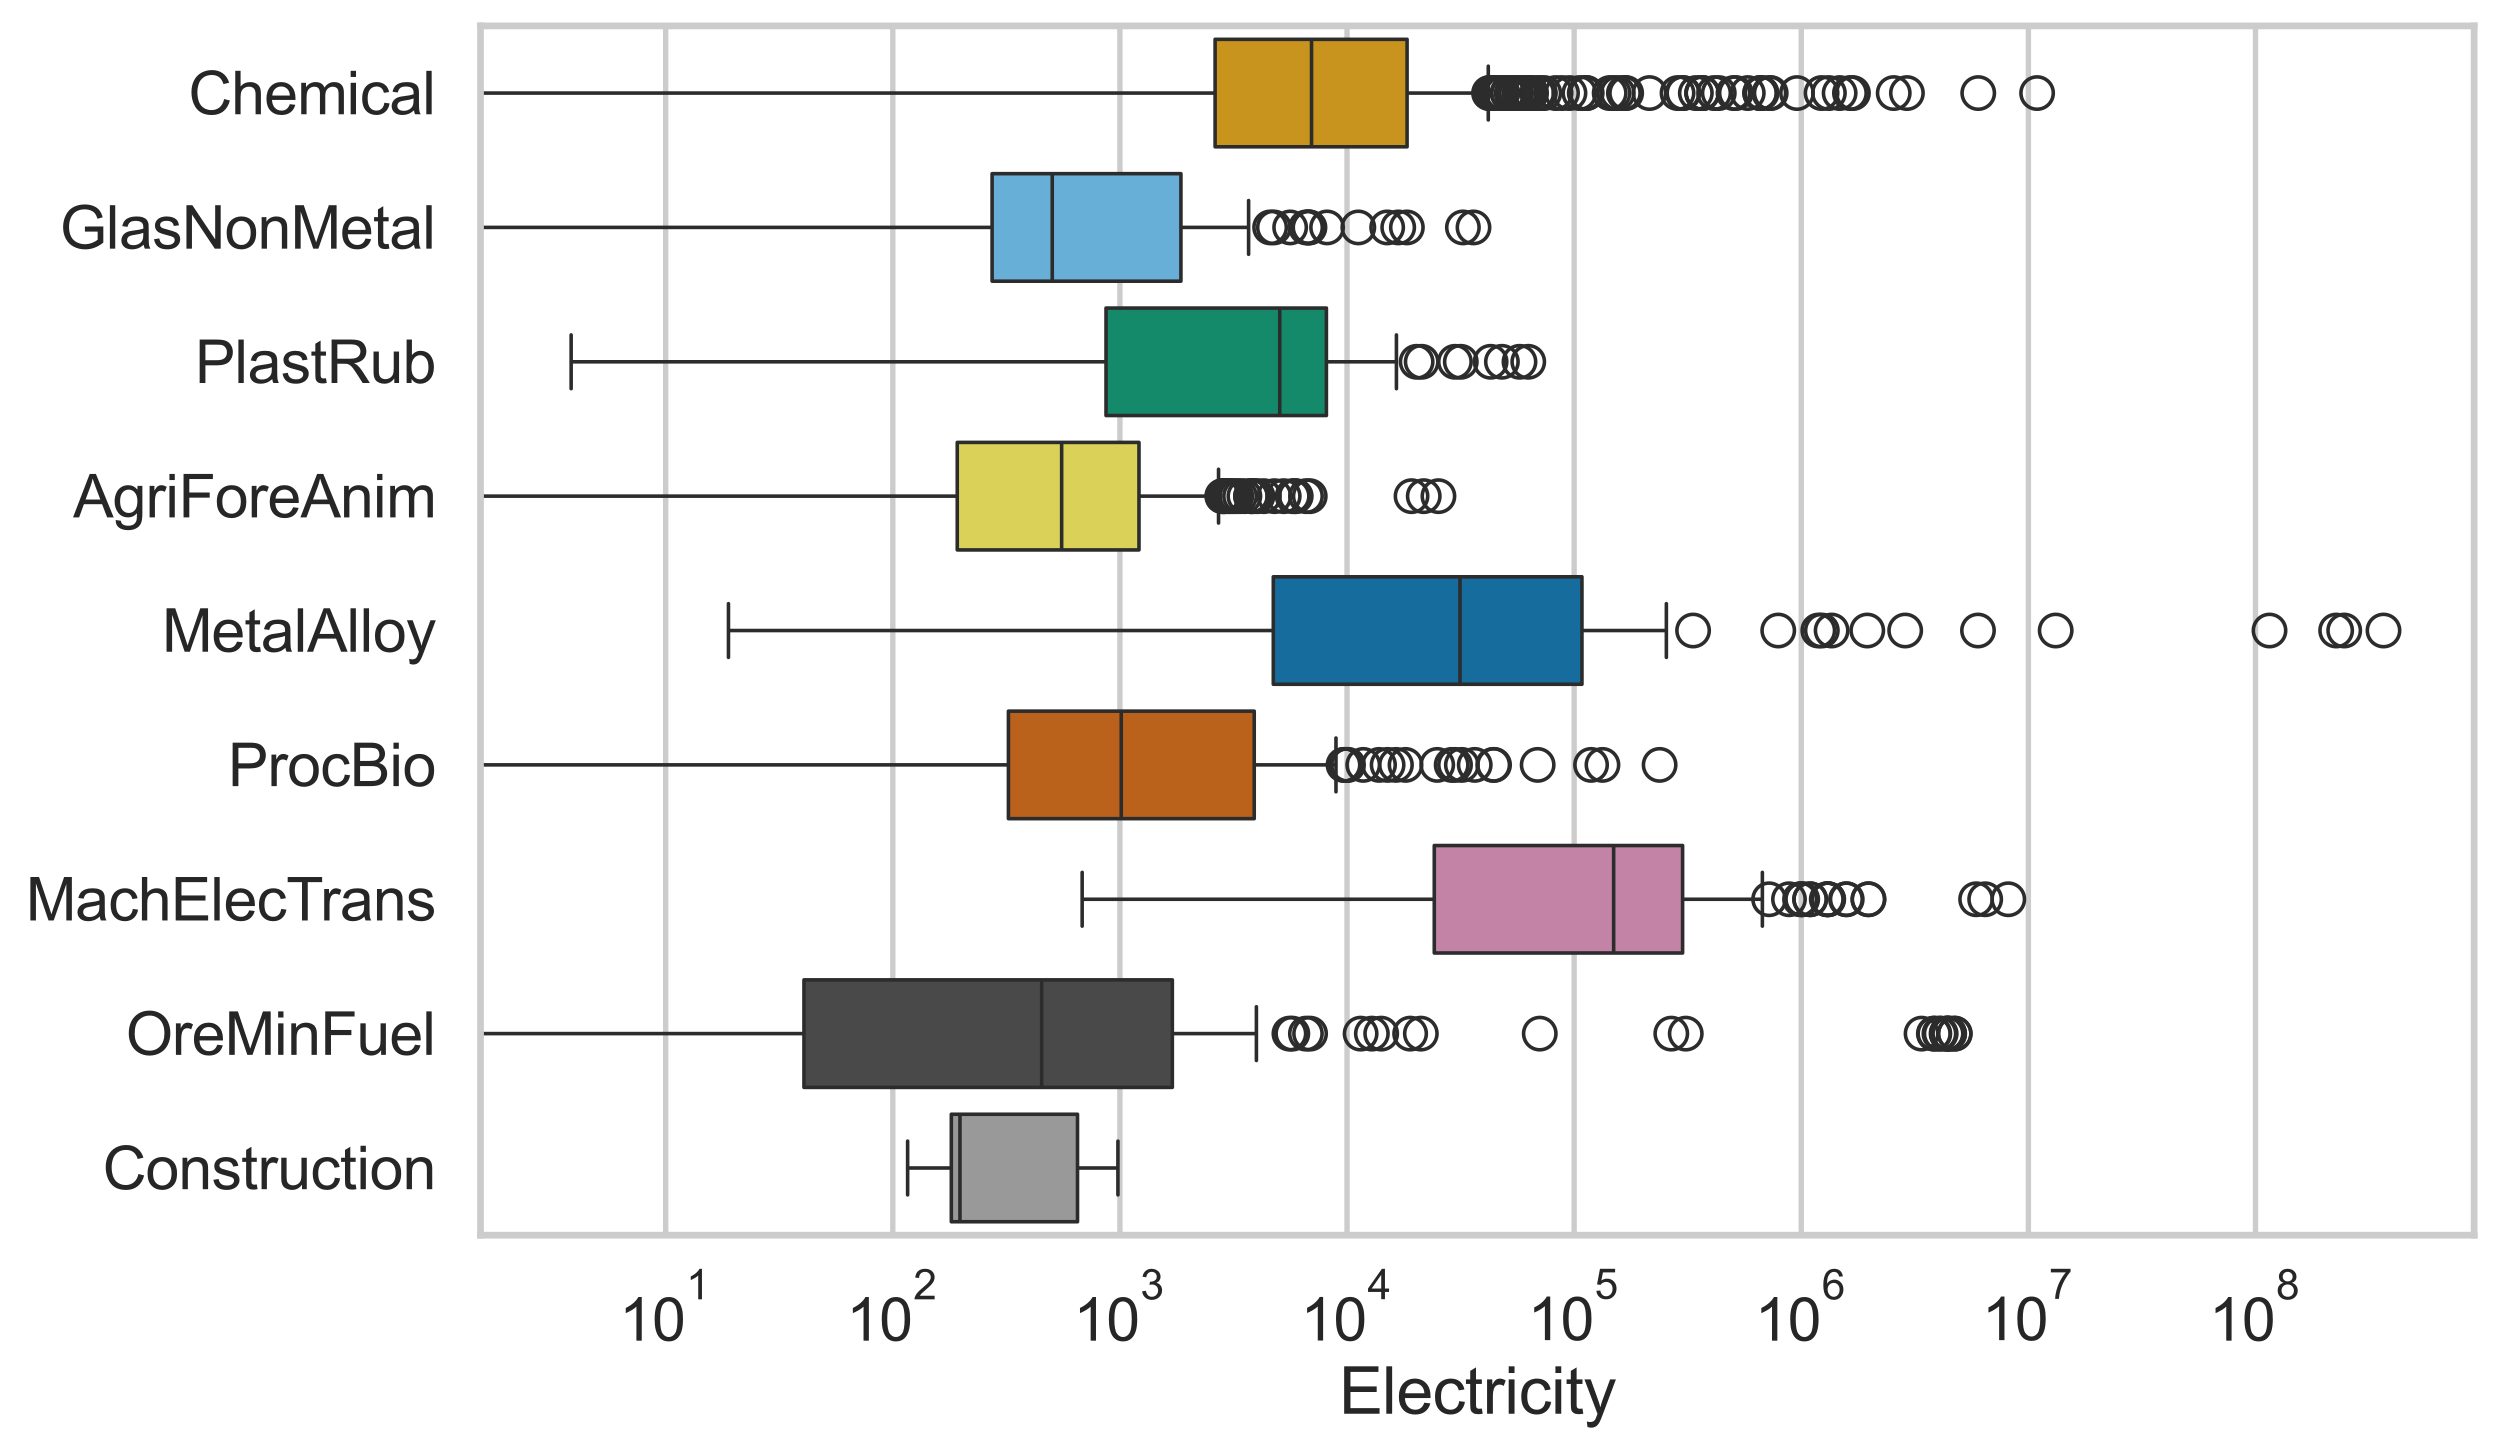 <?xml version="1.0" encoding="utf-8" standalone="no"?>
<!DOCTYPE svg PUBLIC "-//W3C//DTD SVG 1.1//EN"
  "http://www.w3.org/Graphics/SVG/1.1/DTD/svg11.dtd">
<svg xmlns:xlink="http://www.w3.org/1999/xlink" width="695.577pt" height="404.332pt" viewBox="0 0 695.577 404.332" xmlns="http://www.w3.org/2000/svg" version="1.1">
 <defs>
  <style type="text/css">*{stroke-linejoin: round; stroke-linecap: butt}</style>
 </defs>
 <g id="figure_1">
  <g id="patch_1">
   <path d="M 0 404.332 
L 695.577 404.332 
L 695.577 0 
L 0 0 
z
" style="fill: #ffffff"/>
  </g>
  <g id="axes_1">
   <g id="patch_2">
    <path d="M 133.697 343.665 
L 688.377 343.665 
L 688.377 7.2 
L 133.697 7.2 
z
" style="fill: #ffffff"/>
   </g>
   <g id="matplotlib.axis_1">
    <g id="xtick_1">
     <g id="line2d_1">
      <path d="M 185.214 343.665 
L 185.214 7.2 
" clip-path="url(#p58de82bd51)" style="fill: none; stroke: #cccccc; stroke-width: 1.5; stroke-linecap: round"/>
     </g>
     <g id="text_1">
      <!-- $\mathdefault{10^{1}}$ -->
      <g style="fill: #262626" transform="translate(172.261 373.18) scale(0.165 -0.165)">
       <defs>
        <path id="ArialMT-31" d="M 2384 0 
L 1822 0 
L 1822 3584 
Q 1619 3391 1289 3197 
Q 959 3003 697 2906 
L 697 3450 
Q 1169 3672 1522 3987 
Q 1875 4303 2022 4600 
L 2384 4600 
L 2384 0 
z
" transform="scale(0.016)"/>
        <path id="ArialMT-30" d="M 266 2259 
Q 266 3072 433 3567 
Q 600 4063 929 4331 
Q 1259 4600 1759 4600 
Q 2128 4600 2406 4451 
Q 2684 4303 2865 4023 
Q 3047 3744 3150 3342 
Q 3253 2941 3253 2259 
Q 3253 1453 3087 958 
Q 2922 463 2592 192 
Q 2263 -78 1759 -78 
Q 1097 -78 719 397 
Q 266 969 266 2259 
z
M 844 2259 
Q 844 1131 1108 757 
Q 1372 384 1759 384 
Q 2147 384 2411 759 
Q 2675 1134 2675 2259 
Q 2675 3391 2411 3762 
Q 2147 4134 1753 4134 
Q 1366 4134 1134 3806 
Q 844 3388 844 2259 
z
" transform="scale(0.016)"/>
       </defs>
       <use xlink:href="#ArialMT-31" transform="translate(0 0.994)"/>
       <use xlink:href="#ArialMT-30" transform="translate(55.615 0.994)"/>
       <use xlink:href="#ArialMT-31" transform="translate(112.973 70.688) scale(0.7)"/>
      </g>
     </g>
    </g>
    <g id="xtick_2">
     <g id="line2d_2">
      <path d="M 248.405 343.665 
L 248.405 7.2 
" clip-path="url(#p58de82bd51)" style="fill: none; stroke: #cccccc; stroke-width: 1.5; stroke-linecap: round"/>
     </g>
     <g id="text_2">
      <!-- $\mathdefault{10^{2}}$ -->
      <g style="fill: #262626" transform="translate(235.452 373.18) scale(0.165 -0.165)">
       <defs>
        <path id="ArialMT-32" d="M 3222 541 
L 3222 0 
L 194 0 
Q 188 203 259 391 
Q 375 700 629 1000 
Q 884 1300 1366 1694 
Q 2113 2306 2375 2664 
Q 2638 3022 2638 3341 
Q 2638 3675 2398 3904 
Q 2159 4134 1775 4134 
Q 1369 4134 1125 3890 
Q 881 3647 878 3216 
L 300 3275 
Q 359 3922 746 4261 
Q 1134 4600 1788 4600 
Q 2447 4600 2831 4234 
Q 3216 3869 3216 3328 
Q 3216 3053 3103 2787 
Q 2991 2522 2730 2228 
Q 2469 1934 1863 1422 
Q 1356 997 1212 845 
Q 1069 694 975 541 
L 3222 541 
z
" transform="scale(0.016)"/>
       </defs>
       <use xlink:href="#ArialMT-31" transform="translate(0 0.994)"/>
       <use xlink:href="#ArialMT-30" transform="translate(55.615 0.994)"/>
       <use xlink:href="#ArialMT-32" transform="translate(112.973 70.688) scale(0.7)"/>
      </g>
     </g>
    </g>
    <g id="xtick_3">
     <g id="line2d_3">
      <path d="M 311.596 343.665 
L 311.596 7.2 
" clip-path="url(#p58de82bd51)" style="fill: none; stroke: #cccccc; stroke-width: 1.5; stroke-linecap: round"/>
     </g>
     <g id="text_3">
      <!-- $\mathdefault{10^{3}}$ -->
      <g style="fill: #262626" transform="translate(298.644 373.18) scale(0.165 -0.165)">
       <defs>
        <path id="ArialMT-33" d="M 269 1209 
L 831 1284 
Q 928 806 1161 595 
Q 1394 384 1728 384 
Q 2125 384 2398 659 
Q 2672 934 2672 1341 
Q 2672 1728 2419 1979 
Q 2166 2231 1775 2231 
Q 1616 2231 1378 2169 
L 1441 2663 
Q 1497 2656 1531 2656 
Q 1891 2656 2178 2843 
Q 2466 3031 2466 3422 
Q 2466 3731 2256 3934 
Q 2047 4138 1716 4138 
Q 1388 4138 1169 3931 
Q 950 3725 888 3313 
L 325 3413 
Q 428 3978 793 4289 
Q 1159 4600 1703 4600 
Q 2078 4600 2393 4439 
Q 2709 4278 2876 4000 
Q 3044 3722 3044 3409 
Q 3044 3113 2884 2869 
Q 2725 2625 2413 2481 
Q 2819 2388 3044 2092 
Q 3269 1797 3269 1353 
Q 3269 753 2831 336 
Q 2394 -81 1725 -81 
Q 1122 -81 723 278 
Q 325 638 269 1209 
z
" transform="scale(0.016)"/>
       </defs>
       <use xlink:href="#ArialMT-31" transform="translate(0 0.994)"/>
       <use xlink:href="#ArialMT-30" transform="translate(55.615 0.994)"/>
       <use xlink:href="#ArialMT-33" transform="translate(112.973 70.688) scale(0.7)"/>
      </g>
     </g>
    </g>
    <g id="xtick_4">
     <g id="line2d_4">
      <path d="M 374.787 343.665 
L 374.787 7.2 
" clip-path="url(#p58de82bd51)" style="fill: none; stroke: #cccccc; stroke-width: 1.5; stroke-linecap: round"/>
     </g>
     <g id="text_4">
      <!-- $\mathdefault{10^{4}}$ -->
      <g style="fill: #262626" transform="translate(361.835 373.015) scale(0.165 -0.165)">
       <defs>
        <path id="ArialMT-34" d="M 2069 0 
L 2069 1097 
L 81 1097 
L 81 1613 
L 2172 4581 
L 2631 4581 
L 2631 1613 
L 3250 1613 
L 3250 1097 
L 2631 1097 
L 2631 0 
L 2069 0 
z
M 2069 1613 
L 2069 3678 
L 634 1613 
L 2069 1613 
z
" transform="scale(0.016)"/>
       </defs>
       <use xlink:href="#ArialMT-31" transform="translate(0 0.202)"/>
       <use xlink:href="#ArialMT-30" transform="translate(55.615 0.202)"/>
       <use xlink:href="#ArialMT-34" transform="translate(112.973 69.895) scale(0.7)"/>
      </g>
     </g>
    </g>
    <g id="xtick_5">
     <g id="line2d_5">
      <path d="M 437.978 343.665 
L 437.978 7.2 
" clip-path="url(#p58de82bd51)" style="fill: none; stroke: #cccccc; stroke-width: 1.5; stroke-linecap: round"/>
     </g>
     <g id="text_5">
      <!-- $\mathdefault{10^{5}}$ -->
      <g style="fill: #262626" transform="translate(425.026 373.015) scale(0.165 -0.165)">
       <defs>
        <path id="ArialMT-35" d="M 266 1200 
L 856 1250 
Q 922 819 1161 601 
Q 1400 384 1738 384 
Q 2144 384 2425 690 
Q 2706 997 2706 1503 
Q 2706 1984 2436 2262 
Q 2166 2541 1728 2541 
Q 1456 2541 1237 2417 
Q 1019 2294 894 2097 
L 366 2166 
L 809 4519 
L 3088 4519 
L 3088 3981 
L 1259 3981 
L 1013 2750 
Q 1425 3038 1878 3038 
Q 2478 3038 2890 2622 
Q 3303 2206 3303 1553 
Q 3303 931 2941 478 
Q 2500 -78 1738 -78 
Q 1113 -78 717 272 
Q 322 622 266 1200 
z
" transform="scale(0.016)"/>
       </defs>
       <use xlink:href="#ArialMT-31" transform="translate(0 0.88)"/>
       <use xlink:href="#ArialMT-30" transform="translate(55.615 0.88)"/>
       <use xlink:href="#ArialMT-35" transform="translate(112.973 70.573) scale(0.7)"/>
      </g>
     </g>
    </g>
    <g id="xtick_6">
     <g id="line2d_6">
      <path d="M 501.17 343.665 
L 501.17 7.2 
" clip-path="url(#p58de82bd51)" style="fill: none; stroke: #cccccc; stroke-width: 1.5; stroke-linecap: round"/>
     </g>
     <g id="text_6">
      <!-- $\mathdefault{10^{6}}$ -->
      <g style="fill: #262626" transform="translate(488.217 373.18) scale(0.165 -0.165)">
       <defs>
        <path id="ArialMT-36" d="M 3184 3459 
L 2625 3416 
Q 2550 3747 2413 3897 
Q 2184 4138 1850 4138 
Q 1581 4138 1378 3988 
Q 1113 3794 959 3422 
Q 806 3050 800 2363 
Q 1003 2672 1297 2822 
Q 1591 2972 1913 2972 
Q 2475 2972 2870 2558 
Q 3266 2144 3266 1488 
Q 3266 1056 3080 686 
Q 2894 316 2569 119 
Q 2244 -78 1831 -78 
Q 1128 -78 684 439 
Q 241 956 241 2144 
Q 241 3472 731 4075 
Q 1159 4600 1884 4600 
Q 2425 4600 2770 4297 
Q 3116 3994 3184 3459 
z
M 888 1484 
Q 888 1194 1011 928 
Q 1134 663 1356 523 
Q 1578 384 1822 384 
Q 2178 384 2434 671 
Q 2691 959 2691 1453 
Q 2691 1928 2437 2201 
Q 2184 2475 1800 2475 
Q 1419 2475 1153 2201 
Q 888 1928 888 1484 
z
" transform="scale(0.016)"/>
       </defs>
       <use xlink:href="#ArialMT-31" transform="translate(0 0.994)"/>
       <use xlink:href="#ArialMT-30" transform="translate(55.615 0.994)"/>
       <use xlink:href="#ArialMT-36" transform="translate(112.973 70.688) scale(0.7)"/>
      </g>
     </g>
    </g>
    <g id="xtick_7">
     <g id="line2d_7">
      <path d="M 564.361 343.665 
L 564.361 7.2 
" clip-path="url(#p58de82bd51)" style="fill: none; stroke: #cccccc; stroke-width: 1.5; stroke-linecap: round"/>
     </g>
     <g id="text_7">
      <!-- $\mathdefault{10^{7}}$ -->
      <g style="fill: #262626" transform="translate(551.408 373.015) scale(0.165 -0.165)">
       <defs>
        <path id="ArialMT-37" d="M 303 3981 
L 303 4522 
L 3269 4522 
L 3269 4084 
Q 2831 3619 2401 2847 
Q 1972 2075 1738 1259 
Q 1569 684 1522 0 
L 944 0 
Q 953 541 1156 1306 
Q 1359 2072 1739 2783 
Q 2119 3494 2547 3981 
L 303 3981 
z
" transform="scale(0.016)"/>
       </defs>
       <use xlink:href="#ArialMT-31" transform="translate(0 0.847)"/>
       <use xlink:href="#ArialMT-30" transform="translate(55.615 0.847)"/>
       <use xlink:href="#ArialMT-37" transform="translate(112.973 70.541) scale(0.7)"/>
      </g>
     </g>
    </g>
    <g id="xtick_8">
     <g id="line2d_8">
      <path d="M 627.552 343.665 
L 627.552 7.2 
" clip-path="url(#p58de82bd51)" style="fill: none; stroke: #cccccc; stroke-width: 1.5; stroke-linecap: round"/>
     </g>
     <g id="text_8">
      <!-- $\mathdefault{10^{8}}$ -->
      <g style="fill: #262626" transform="translate(614.6 373.18) scale(0.165 -0.165)">
       <defs>
        <path id="ArialMT-38" d="M 1131 2484 
Q 781 2613 612 2850 
Q 444 3088 444 3419 
Q 444 3919 803 4259 
Q 1163 4600 1759 4600 
Q 2359 4600 2725 4251 
Q 3091 3903 3091 3403 
Q 3091 3084 2923 2848 
Q 2756 2613 2416 2484 
Q 2838 2347 3058 2040 
Q 3278 1734 3278 1309 
Q 3278 722 2862 322 
Q 2447 -78 1769 -78 
Q 1091 -78 675 323 
Q 259 725 259 1325 
Q 259 1772 486 2073 
Q 713 2375 1131 2484 
z
M 1019 3438 
Q 1019 3113 1228 2906 
Q 1438 2700 1772 2700 
Q 2097 2700 2305 2904 
Q 2513 3109 2513 3406 
Q 2513 3716 2298 3927 
Q 2084 4138 1766 4138 
Q 1444 4138 1231 3931 
Q 1019 3725 1019 3438 
z
M 838 1322 
Q 838 1081 952 856 
Q 1066 631 1291 507 
Q 1516 384 1775 384 
Q 2178 384 2440 643 
Q 2703 903 2703 1303 
Q 2703 1709 2433 1975 
Q 2163 2241 1756 2241 
Q 1359 2241 1098 1978 
Q 838 1716 838 1322 
z
" transform="scale(0.016)"/>
       </defs>
       <use xlink:href="#ArialMT-31" transform="translate(0 0.994)"/>
       <use xlink:href="#ArialMT-30" transform="translate(55.615 0.994)"/>
       <use xlink:href="#ArialMT-38" transform="translate(112.973 70.688) scale(0.7)"/>
      </g>
     </g>
    </g>
    <g id="xtick_9"/>
    <g id="xtick_10"/>
    <g id="xtick_11"/>
    <g id="xtick_12"/>
    <g id="xtick_13"/>
    <g id="xtick_14"/>
    <g id="xtick_15"/>
    <g id="xtick_16"/>
    <g id="xtick_17"/>
    <g id="xtick_18"/>
    <g id="xtick_19"/>
    <g id="xtick_20"/>
    <g id="xtick_21"/>
    <g id="xtick_22"/>
    <g id="xtick_23"/>
    <g id="xtick_24"/>
    <g id="xtick_25"/>
    <g id="xtick_26"/>
    <g id="xtick_27"/>
    <g id="xtick_28"/>
    <g id="xtick_29"/>
    <g id="xtick_30"/>
    <g id="xtick_31"/>
    <g id="xtick_32"/>
    <g id="xtick_33"/>
    <g id="xtick_34"/>
    <g id="xtick_35"/>
    <g id="xtick_36"/>
    <g id="xtick_37"/>
    <g id="xtick_38"/>
    <g id="xtick_39"/>
    <g id="xtick_40"/>
    <g id="xtick_41"/>
    <g id="xtick_42"/>
    <g id="xtick_43"/>
    <g id="xtick_44"/>
    <g id="xtick_45"/>
    <g id="xtick_46"/>
    <g id="xtick_47"/>
    <g id="xtick_48"/>
    <g id="xtick_49"/>
    <g id="xtick_50"/>
    <g id="xtick_51"/>
    <g id="xtick_52"/>
    <g id="xtick_53"/>
    <g id="xtick_54"/>
    <g id="xtick_55"/>
    <g id="xtick_56"/>
    <g id="xtick_57"/>
    <g id="xtick_58"/>
    <g id="xtick_59"/>
    <g id="xtick_60"/>
    <g id="xtick_61"/>
    <g id="xtick_62"/>
    <g id="xtick_63"/>
    <g id="xtick_64"/>
    <g id="xtick_65"/>
    <g id="xtick_66"/>
    <g id="xtick_67"/>
    <g id="xtick_68"/>
    <g id="xtick_69"/>
    <g id="xtick_70"/>
    <g id="xtick_71"/>
    <g id="xtick_72"/>
    <g id="xtick_73"/>
    <g id="xtick_74"/>
    <g id="xtick_75"/>
    <g id="xtick_76"/>
    <g id="xtick_77"/>
    <g id="xtick_78"/>
    <g id="xtick_79"/>
    <g id="xtick_80"/>
    <g id="text_9">
     <!-- Electricity -->
     <g style="fill: #262626" transform="translate(372.532 393.344) scale(0.18 -0.18)">
      <defs>
       <path id="ArialMT-45" d="M 506 0 
L 506 4581 
L 3819 4581 
L 3819 4041 
L 1113 4041 
L 1113 2638 
L 3647 2638 
L 3647 2100 
L 1113 2100 
L 1113 541 
L 3925 541 
L 3925 0 
L 506 0 
z
" transform="scale(0.016)"/>
       <path id="ArialMT-6c" d="M 409 0 
L 409 4581 
L 972 4581 
L 972 0 
L 409 0 
z
" transform="scale(0.016)"/>
       <path id="ArialMT-65" d="M 2694 1069 
L 3275 997 
Q 3138 488 2766 206 
Q 2394 -75 1816 -75 
Q 1088 -75 661 373 
Q 234 822 234 1631 
Q 234 2469 665 2931 
Q 1097 3394 1784 3394 
Q 2450 3394 2872 2941 
Q 3294 2488 3294 1666 
Q 3294 1616 3291 1516 
L 816 1516 
Q 847 969 1125 678 
Q 1403 388 1819 388 
Q 2128 388 2347 550 
Q 2566 713 2694 1069 
z
M 847 1978 
L 2700 1978 
Q 2663 2397 2488 2606 
Q 2219 2931 1791 2931 
Q 1403 2931 1139 2672 
Q 875 2413 847 1978 
z
" transform="scale(0.016)"/>
       <path id="ArialMT-63" d="M 2588 1216 
L 3141 1144 
Q 3050 572 2676 248 
Q 2303 -75 1759 -75 
Q 1078 -75 664 370 
Q 250 816 250 1647 
Q 250 2184 428 2587 
Q 606 2991 970 3192 
Q 1334 3394 1763 3394 
Q 2303 3394 2647 3120 
Q 2991 2847 3088 2344 
L 2541 2259 
Q 2463 2594 2264 2762 
Q 2066 2931 1784 2931 
Q 1359 2931 1093 2626 
Q 828 2322 828 1663 
Q 828 994 1084 691 
Q 1341 388 1753 388 
Q 2084 388 2306 591 
Q 2528 794 2588 1216 
z
" transform="scale(0.016)"/>
       <path id="ArialMT-74" d="M 1650 503 
L 1731 6 
Q 1494 -44 1306 -44 
Q 1000 -44 831 53 
Q 663 150 594 308 
Q 525 466 525 972 
L 525 2881 
L 113 2881 
L 113 3319 
L 525 3319 
L 525 4141 
L 1084 4478 
L 1084 3319 
L 1650 3319 
L 1650 2881 
L 1084 2881 
L 1084 941 
Q 1084 700 1114 631 
Q 1144 563 1211 522 
Q 1278 481 1403 481 
Q 1497 481 1650 503 
z
" transform="scale(0.016)"/>
       <path id="ArialMT-72" d="M 416 0 
L 416 3319 
L 922 3319 
L 922 2816 
Q 1116 3169 1280 3281 
Q 1444 3394 1641 3394 
Q 1925 3394 2219 3213 
L 2025 2691 
Q 1819 2813 1613 2813 
Q 1428 2813 1281 2702 
Q 1134 2591 1072 2394 
Q 978 2094 978 1738 
L 978 0 
L 416 0 
z
" transform="scale(0.016)"/>
       <path id="ArialMT-69" d="M 425 3934 
L 425 4581 
L 988 4581 
L 988 3934 
L 425 3934 
z
M 425 0 
L 425 3319 
L 988 3319 
L 988 0 
L 425 0 
z
" transform="scale(0.016)"/>
       <path id="ArialMT-79" d="M 397 -1278 
L 334 -750 
Q 519 -800 656 -800 
Q 844 -800 956 -737 
Q 1069 -675 1141 -563 
Q 1194 -478 1313 -144 
Q 1328 -97 1363 -6 
L 103 3319 
L 709 3319 
L 1400 1397 
Q 1534 1031 1641 628 
Q 1738 1016 1872 1384 
L 2581 3319 
L 3144 3319 
L 1881 -56 
Q 1678 -603 1566 -809 
Q 1416 -1088 1222 -1217 
Q 1028 -1347 759 -1347 
Q 597 -1347 397 -1278 
z
" transform="scale(0.016)"/>
      </defs>
      <use xlink:href="#ArialMT-45"/>
      <use xlink:href="#ArialMT-6c" transform="translate(66.699 0)"/>
      <use xlink:href="#ArialMT-65" transform="translate(88.916 0)"/>
      <use xlink:href="#ArialMT-63" transform="translate(144.531 0)"/>
      <use xlink:href="#ArialMT-74" transform="translate(194.531 0)"/>
      <use xlink:href="#ArialMT-72" transform="translate(222.314 0)"/>
      <use xlink:href="#ArialMT-69" transform="translate(255.615 0)"/>
      <use xlink:href="#ArialMT-63" transform="translate(277.832 0)"/>
      <use xlink:href="#ArialMT-69" transform="translate(327.832 0)"/>
      <use xlink:href="#ArialMT-74" transform="translate(350.049 0)"/>
      <use xlink:href="#ArialMT-79" transform="translate(377.832 0)"/>
     </g>
    </g>
   </g>
   <g id="matplotlib.axis_2">
    <g id="ytick_1">
     <g id="text_10">
      <!-- Chemical -->
      <g style="fill: #262626" transform="translate(52.428 31.798) scale(0.165 -0.165)">
       <defs>
        <path id="ArialMT-43" d="M 3763 1606 
L 4369 1453 
Q 4178 706 3683 314 
Q 3188 -78 2472 -78 
Q 1731 -78 1267 223 
Q 803 525 561 1097 
Q 319 1669 319 2325 
Q 319 3041 592 3573 
Q 866 4106 1370 4382 
Q 1875 4659 2481 4659 
Q 3169 4659 3637 4309 
Q 4106 3959 4291 3325 
L 3694 3184 
Q 3534 3684 3231 3912 
Q 2928 4141 2469 4141 
Q 1941 4141 1586 3887 
Q 1231 3634 1087 3207 
Q 944 2781 944 2328 
Q 944 1744 1114 1308 
Q 1284 872 1643 656 
Q 2003 441 2422 441 
Q 2931 441 3284 734 
Q 3638 1028 3763 1606 
z
" transform="scale(0.016)"/>
        <path id="ArialMT-68" d="M 422 0 
L 422 4581 
L 984 4581 
L 984 2938 
Q 1378 3394 1978 3394 
Q 2347 3394 2619 3248 
Q 2891 3103 3008 2847 
Q 3125 2591 3125 2103 
L 3125 0 
L 2563 0 
L 2563 2103 
Q 2563 2525 2380 2717 
Q 2197 2909 1863 2909 
Q 1613 2909 1392 2779 
Q 1172 2650 1078 2428 
Q 984 2206 984 1816 
L 984 0 
L 422 0 
z
" transform="scale(0.016)"/>
        <path id="ArialMT-6d" d="M 422 0 
L 422 3319 
L 925 3319 
L 925 2853 
Q 1081 3097 1340 3245 
Q 1600 3394 1931 3394 
Q 2300 3394 2536 3241 
Q 2772 3088 2869 2813 
Q 3263 3394 3894 3394 
Q 4388 3394 4653 3120 
Q 4919 2847 4919 2278 
L 4919 0 
L 4359 0 
L 4359 2091 
Q 4359 2428 4304 2576 
Q 4250 2725 4106 2815 
Q 3963 2906 3769 2906 
Q 3419 2906 3187 2673 
Q 2956 2441 2956 1928 
L 2956 0 
L 2394 0 
L 2394 2156 
Q 2394 2531 2256 2718 
Q 2119 2906 1806 2906 
Q 1569 2906 1367 2781 
Q 1166 2656 1075 2415 
Q 984 2175 984 1722 
L 984 0 
L 422 0 
z
" transform="scale(0.016)"/>
        <path id="ArialMT-61" d="M 2588 409 
Q 2275 144 1986 34 
Q 1697 -75 1366 -75 
Q 819 -75 525 192 
Q 231 459 231 875 
Q 231 1119 342 1320 
Q 453 1522 633 1644 
Q 813 1766 1038 1828 
Q 1203 1872 1538 1913 
Q 2219 1994 2541 2106 
Q 2544 2222 2544 2253 
Q 2544 2597 2384 2738 
Q 2169 2928 1744 2928 
Q 1347 2928 1158 2789 
Q 969 2650 878 2297 
L 328 2372 
Q 403 2725 575 2942 
Q 747 3159 1072 3276 
Q 1397 3394 1825 3394 
Q 2250 3394 2515 3294 
Q 2781 3194 2906 3042 
Q 3031 2891 3081 2659 
Q 3109 2516 3109 2141 
L 3109 1391 
Q 3109 606 3145 398 
Q 3181 191 3288 0 
L 2700 0 
Q 2613 175 2588 409 
z
M 2541 1666 
Q 2234 1541 1622 1453 
Q 1275 1403 1131 1340 
Q 988 1278 909 1158 
Q 831 1038 831 891 
Q 831 666 1001 516 
Q 1172 366 1500 366 
Q 1825 366 2078 508 
Q 2331 650 2450 897 
Q 2541 1088 2541 1459 
L 2541 1666 
z
" transform="scale(0.016)"/>
       </defs>
       <use xlink:href="#ArialMT-43"/>
       <use xlink:href="#ArialMT-68" transform="translate(72.217 0)"/>
       <use xlink:href="#ArialMT-65" transform="translate(127.832 0)"/>
       <use xlink:href="#ArialMT-6d" transform="translate(183.447 0)"/>
       <use xlink:href="#ArialMT-69" transform="translate(266.748 0)"/>
       <use xlink:href="#ArialMT-63" transform="translate(288.965 0)"/>
       <use xlink:href="#ArialMT-61" transform="translate(338.965 0)"/>
       <use xlink:href="#ArialMT-6c" transform="translate(394.58 0)"/>
      </g>
     </g>
    </g>
    <g id="ytick_2">
     <g id="text_11">
      <!-- GlasNonMetal -->
      <g style="fill: #262626" transform="translate(16.659 69.183) scale(0.165 -0.165)">
       <defs>
        <path id="ArialMT-47" d="M 2638 1797 
L 2638 2334 
L 4578 2338 
L 4578 638 
Q 4131 281 3656 101 
Q 3181 -78 2681 -78 
Q 2006 -78 1454 211 
Q 903 500 622 1047 
Q 341 1594 341 2269 
Q 341 2938 620 3517 
Q 900 4097 1425 4378 
Q 1950 4659 2634 4659 
Q 3131 4659 3532 4498 
Q 3934 4338 4162 4050 
Q 4391 3763 4509 3300 
L 3963 3150 
Q 3859 3500 3706 3700 
Q 3553 3900 3268 4020 
Q 2984 4141 2638 4141 
Q 2222 4141 1919 4014 
Q 1616 3888 1430 3681 
Q 1244 3475 1141 3228 
Q 966 2803 966 2306 
Q 966 1694 1177 1281 
Q 1388 869 1791 669 
Q 2194 469 2647 469 
Q 3041 469 3416 620 
Q 3791 772 3984 944 
L 3984 1797 
L 2638 1797 
z
" transform="scale(0.016)"/>
        <path id="ArialMT-73" d="M 197 991 
L 753 1078 
Q 800 744 1014 566 
Q 1228 388 1613 388 
Q 2000 388 2187 545 
Q 2375 703 2375 916 
Q 2375 1106 2209 1216 
Q 2094 1291 1634 1406 
Q 1016 1563 777 1677 
Q 538 1791 414 1992 
Q 291 2194 291 2438 
Q 291 2659 392 2848 
Q 494 3038 669 3163 
Q 800 3259 1026 3326 
Q 1253 3394 1513 3394 
Q 1903 3394 2198 3281 
Q 2494 3169 2634 2976 
Q 2775 2784 2828 2463 
L 2278 2388 
Q 2241 2644 2061 2787 
Q 1881 2931 1553 2931 
Q 1166 2931 1000 2803 
Q 834 2675 834 2503 
Q 834 2394 903 2306 
Q 972 2216 1119 2156 
Q 1203 2125 1616 2013 
Q 2213 1853 2448 1751 
Q 2684 1650 2818 1456 
Q 2953 1263 2953 975 
Q 2953 694 2789 445 
Q 2625 197 2315 61 
Q 2006 -75 1616 -75 
Q 969 -75 630 194 
Q 291 463 197 991 
z
" transform="scale(0.016)"/>
        <path id="ArialMT-4e" d="M 488 0 
L 488 4581 
L 1109 4581 
L 3516 984 
L 3516 4581 
L 4097 4581 
L 4097 0 
L 3475 0 
L 1069 3600 
L 1069 0 
L 488 0 
z
" transform="scale(0.016)"/>
        <path id="ArialMT-6f" d="M 213 1659 
Q 213 2581 725 3025 
Q 1153 3394 1769 3394 
Q 2453 3394 2887 2945 
Q 3322 2497 3322 1706 
Q 3322 1066 3130 698 
Q 2938 331 2570 128 
Q 2203 -75 1769 -75 
Q 1072 -75 642 372 
Q 213 819 213 1659 
z
M 791 1659 
Q 791 1022 1069 705 
Q 1347 388 1769 388 
Q 2188 388 2466 706 
Q 2744 1025 2744 1678 
Q 2744 2294 2464 2611 
Q 2184 2928 1769 2928 
Q 1347 2928 1069 2612 
Q 791 2297 791 1659 
z
" transform="scale(0.016)"/>
        <path id="ArialMT-6e" d="M 422 0 
L 422 3319 
L 928 3319 
L 928 2847 
Q 1294 3394 1984 3394 
Q 2284 3394 2536 3286 
Q 2788 3178 2913 3003 
Q 3038 2828 3088 2588 
Q 3119 2431 3119 2041 
L 3119 0 
L 2556 0 
L 2556 2019 
Q 2556 2363 2490 2533 
Q 2425 2703 2258 2804 
Q 2091 2906 1866 2906 
Q 1506 2906 1245 2678 
Q 984 2450 984 1813 
L 984 0 
L 422 0 
z
" transform="scale(0.016)"/>
        <path id="ArialMT-4d" d="M 475 0 
L 475 4581 
L 1388 4581 
L 2472 1338 
Q 2622 884 2691 659 
Q 2769 909 2934 1394 
L 4031 4581 
L 4847 4581 
L 4847 0 
L 4263 0 
L 4263 3834 
L 2931 0 
L 2384 0 
L 1059 3900 
L 1059 0 
L 475 0 
z
" transform="scale(0.016)"/>
       </defs>
       <use xlink:href="#ArialMT-47"/>
       <use xlink:href="#ArialMT-6c" transform="translate(77.783 0)"/>
       <use xlink:href="#ArialMT-61" transform="translate(100 0)"/>
       <use xlink:href="#ArialMT-73" transform="translate(155.615 0)"/>
       <use xlink:href="#ArialMT-4e" transform="translate(205.615 0)"/>
       <use xlink:href="#ArialMT-6f" transform="translate(277.832 0)"/>
       <use xlink:href="#ArialMT-6e" transform="translate(333.447 0)"/>
       <use xlink:href="#ArialMT-4d" transform="translate(389.062 0)"/>
       <use xlink:href="#ArialMT-65" transform="translate(472.363 0)"/>
       <use xlink:href="#ArialMT-74" transform="translate(527.979 0)"/>
       <use xlink:href="#ArialMT-61" transform="translate(555.762 0)"/>
       <use xlink:href="#ArialMT-6c" transform="translate(611.377 0)"/>
      </g>
     </g>
    </g>
    <g id="ytick_3">
     <g id="text_12">
      <!-- PlastRub -->
      <g style="fill: #262626" transform="translate(54.248 106.568) scale(0.165 -0.165)">
       <defs>
        <path id="ArialMT-50" d="M 494 0 
L 494 4581 
L 2222 4581 
Q 2678 4581 2919 4538 
Q 3256 4481 3484 4323 
Q 3713 4166 3852 3881 
Q 3991 3597 3991 3256 
Q 3991 2672 3619 2267 
Q 3247 1863 2275 1863 
L 1100 1863 
L 1100 0 
L 494 0 
z
M 1100 2403 
L 2284 2403 
Q 2872 2403 3119 2622 
Q 3366 2841 3366 3238 
Q 3366 3525 3220 3729 
Q 3075 3934 2838 4000 
Q 2684 4041 2272 4041 
L 1100 4041 
L 1100 2403 
z
" transform="scale(0.016)"/>
        <path id="ArialMT-52" d="M 503 0 
L 503 4581 
L 2534 4581 
Q 3147 4581 3465 4457 
Q 3784 4334 3975 4021 
Q 4166 3709 4166 3331 
Q 4166 2844 3850 2509 
Q 3534 2175 2875 2084 
Q 3116 1969 3241 1856 
Q 3506 1613 3744 1247 
L 4541 0 
L 3778 0 
L 3172 953 
Q 2906 1366 2734 1584 
Q 2563 1803 2427 1890 
Q 2291 1978 2150 2013 
Q 2047 2034 1813 2034 
L 1109 2034 
L 1109 0 
L 503 0 
z
M 1109 2559 
L 2413 2559 
Q 2828 2559 3062 2645 
Q 3297 2731 3419 2920 
Q 3541 3109 3541 3331 
Q 3541 3656 3305 3865 
Q 3069 4075 2559 4075 
L 1109 4075 
L 1109 2559 
z
" transform="scale(0.016)"/>
        <path id="ArialMT-75" d="M 2597 0 
L 2597 488 
Q 2209 -75 1544 -75 
Q 1250 -75 995 37 
Q 741 150 617 320 
Q 494 491 444 738 
Q 409 903 409 1263 
L 409 3319 
L 972 3319 
L 972 1478 
Q 972 1038 1006 884 
Q 1059 663 1231 536 
Q 1403 409 1656 409 
Q 1909 409 2131 539 
Q 2353 669 2445 892 
Q 2538 1116 2538 1541 
L 2538 3319 
L 3100 3319 
L 3100 0 
L 2597 0 
z
" transform="scale(0.016)"/>
        <path id="ArialMT-62" d="M 941 0 
L 419 0 
L 419 4581 
L 981 4581 
L 981 2947 
Q 1338 3394 1891 3394 
Q 2197 3394 2470 3270 
Q 2744 3147 2920 2923 
Q 3097 2700 3197 2384 
Q 3297 2069 3297 1709 
Q 3297 856 2875 390 
Q 2453 -75 1863 -75 
Q 1275 -75 941 416 
L 941 0 
z
M 934 1684 
Q 934 1088 1097 822 
Q 1363 388 1816 388 
Q 2184 388 2453 708 
Q 2722 1028 2722 1663 
Q 2722 2313 2464 2622 
Q 2206 2931 1841 2931 
Q 1472 2931 1203 2611 
Q 934 2291 934 1684 
z
" transform="scale(0.016)"/>
       </defs>
       <use xlink:href="#ArialMT-50"/>
       <use xlink:href="#ArialMT-6c" transform="translate(66.699 0)"/>
       <use xlink:href="#ArialMT-61" transform="translate(88.916 0)"/>
       <use xlink:href="#ArialMT-73" transform="translate(144.531 0)"/>
       <use xlink:href="#ArialMT-74" transform="translate(194.531 0)"/>
       <use xlink:href="#ArialMT-52" transform="translate(222.314 0)"/>
       <use xlink:href="#ArialMT-75" transform="translate(294.531 0)"/>
       <use xlink:href="#ArialMT-62" transform="translate(350.146 0)"/>
      </g>
     </g>
    </g>
    <g id="ytick_4">
     <g id="text_13">
      <!-- AgriForeAnim -->
      <g style="fill: #262626" transform="translate(20.341 143.953) scale(0.165 -0.165)">
       <defs>
        <path id="ArialMT-41" d="M -9 0 
L 1750 4581 
L 2403 4581 
L 4278 0 
L 3588 0 
L 3053 1388 
L 1138 1388 
L 634 0 
L -9 0 
z
M 1313 1881 
L 2866 1881 
L 2388 3150 
Q 2169 3728 2063 4100 
Q 1975 3659 1816 3225 
L 1313 1881 
z
" transform="scale(0.016)"/>
        <path id="ArialMT-67" d="M 319 -275 
L 866 -356 
Q 900 -609 1056 -725 
Q 1266 -881 1628 -881 
Q 2019 -881 2231 -725 
Q 2444 -569 2519 -288 
Q 2563 -116 2559 434 
Q 2191 0 1641 0 
Q 956 0 581 494 
Q 206 988 206 1678 
Q 206 2153 378 2554 
Q 550 2956 876 3175 
Q 1203 3394 1644 3394 
Q 2231 3394 2613 2919 
L 2613 3319 
L 3131 3319 
L 3131 450 
Q 3131 -325 2973 -648 
Q 2816 -972 2473 -1159 
Q 2131 -1347 1631 -1347 
Q 1038 -1347 672 -1080 
Q 306 -813 319 -275 
z
M 784 1719 
Q 784 1066 1043 766 
Q 1303 466 1694 466 
Q 2081 466 2343 764 
Q 2606 1063 2606 1700 
Q 2606 2309 2336 2618 
Q 2066 2928 1684 2928 
Q 1309 2928 1046 2623 
Q 784 2319 784 1719 
z
" transform="scale(0.016)"/>
        <path id="ArialMT-46" d="M 525 0 
L 525 4581 
L 3616 4581 
L 3616 4041 
L 1131 4041 
L 1131 2622 
L 3281 2622 
L 3281 2081 
L 1131 2081 
L 1131 0 
L 525 0 
z
" transform="scale(0.016)"/>
       </defs>
       <use xlink:href="#ArialMT-41"/>
       <use xlink:href="#ArialMT-67" transform="translate(66.699 0)"/>
       <use xlink:href="#ArialMT-72" transform="translate(122.314 0)"/>
       <use xlink:href="#ArialMT-69" transform="translate(155.615 0)"/>
       <use xlink:href="#ArialMT-46" transform="translate(177.832 0)"/>
       <use xlink:href="#ArialMT-6f" transform="translate(238.916 0)"/>
       <use xlink:href="#ArialMT-72" transform="translate(294.531 0)"/>
       <use xlink:href="#ArialMT-65" transform="translate(327.832 0)"/>
       <use xlink:href="#ArialMT-41" transform="translate(383.447 0)"/>
       <use xlink:href="#ArialMT-6e" transform="translate(450.146 0)"/>
       <use xlink:href="#ArialMT-69" transform="translate(505.762 0)"/>
       <use xlink:href="#ArialMT-6d" transform="translate(527.979 0)"/>
      </g>
     </g>
    </g>
    <g id="ytick_5">
     <g id="text_14">
      <!-- MetalAlloy -->
      <g style="fill: #262626" transform="translate(45.088 181.337) scale(0.165 -0.165)">
       <use xlink:href="#ArialMT-4d"/>
       <use xlink:href="#ArialMT-65" transform="translate(83.301 0)"/>
       <use xlink:href="#ArialMT-74" transform="translate(138.916 0)"/>
       <use xlink:href="#ArialMT-61" transform="translate(166.699 0)"/>
       <use xlink:href="#ArialMT-6c" transform="translate(222.314 0)"/>
       <use xlink:href="#ArialMT-41" transform="translate(244.531 0)"/>
       <use xlink:href="#ArialMT-6c" transform="translate(311.23 0)"/>
       <use xlink:href="#ArialMT-6c" transform="translate(333.447 0)"/>
       <use xlink:href="#ArialMT-6f" transform="translate(355.664 0)"/>
       <use xlink:href="#ArialMT-79" transform="translate(411.279 0)"/>
      </g>
     </g>
    </g>
    <g id="ytick_6">
     <g id="text_15">
      <!-- ProcBio -->
      <g style="fill: #262626" transform="translate(63.424 218.722) scale(0.165 -0.165)">
       <defs>
        <path id="ArialMT-42" d="M 469 0 
L 469 4581 
L 2188 4581 
Q 2713 4581 3030 4442 
Q 3347 4303 3526 4014 
Q 3706 3725 3706 3409 
Q 3706 3116 3547 2856 
Q 3388 2597 3066 2438 
Q 3481 2316 3704 2022 
Q 3928 1728 3928 1328 
Q 3928 1006 3792 729 
Q 3656 453 3456 303 
Q 3256 153 2954 76 
Q 2653 0 2216 0 
L 469 0 
z
M 1075 2656 
L 2066 2656 
Q 2469 2656 2644 2709 
Q 2875 2778 2992 2937 
Q 3109 3097 3109 3338 
Q 3109 3566 3000 3739 
Q 2891 3913 2687 3977 
Q 2484 4041 1991 4041 
L 1075 4041 
L 1075 2656 
z
M 1075 541 
L 2216 541 
Q 2509 541 2628 563 
Q 2838 600 2978 687 
Q 3119 775 3209 942 
Q 3300 1109 3300 1328 
Q 3300 1584 3169 1773 
Q 3038 1963 2805 2039 
Q 2572 2116 2134 2116 
L 1075 2116 
L 1075 541 
z
" transform="scale(0.016)"/>
       </defs>
       <use xlink:href="#ArialMT-50"/>
       <use xlink:href="#ArialMT-72" transform="translate(66.699 0)"/>
       <use xlink:href="#ArialMT-6f" transform="translate(100 0)"/>
       <use xlink:href="#ArialMT-63" transform="translate(155.615 0)"/>
       <use xlink:href="#ArialMT-42" transform="translate(205.615 0)"/>
       <use xlink:href="#ArialMT-69" transform="translate(272.314 0)"/>
       <use xlink:href="#ArialMT-6f" transform="translate(294.531 0)"/>
      </g>
     </g>
    </g>
    <g id="ytick_7">
     <g id="text_16">
      <!-- MachElecTrans -->
      <g style="fill: #262626" transform="translate(7.2 256.107) scale(0.165 -0.165)">
       <defs>
        <path id="ArialMT-54" d="M 1659 0 
L 1659 4041 
L 150 4041 
L 150 4581 
L 3781 4581 
L 3781 4041 
L 2266 4041 
L 2266 0 
L 1659 0 
z
" transform="scale(0.016)"/>
       </defs>
       <use xlink:href="#ArialMT-4d"/>
       <use xlink:href="#ArialMT-61" transform="translate(83.301 0)"/>
       <use xlink:href="#ArialMT-63" transform="translate(138.916 0)"/>
       <use xlink:href="#ArialMT-68" transform="translate(188.916 0)"/>
       <use xlink:href="#ArialMT-45" transform="translate(244.531 0)"/>
       <use xlink:href="#ArialMT-6c" transform="translate(311.23 0)"/>
       <use xlink:href="#ArialMT-65" transform="translate(333.447 0)"/>
       <use xlink:href="#ArialMT-63" transform="translate(389.062 0)"/>
       <use xlink:href="#ArialMT-54" transform="translate(439.062 0)"/>
       <use xlink:href="#ArialMT-72" transform="translate(496.396 0)"/>
       <use xlink:href="#ArialMT-61" transform="translate(529.697 0)"/>
       <use xlink:href="#ArialMT-6e" transform="translate(585.312 0)"/>
       <use xlink:href="#ArialMT-73" transform="translate(640.928 0)"/>
      </g>
     </g>
    </g>
    <g id="ytick_8">
     <g id="text_17">
      <!-- OreMinFuel -->
      <g style="fill: #262626" transform="translate(35.013 293.492) scale(0.165 -0.165)">
       <defs>
        <path id="ArialMT-4f" d="M 309 2231 
Q 309 3372 921 4017 
Q 1534 4663 2503 4663 
Q 3138 4663 3647 4359 
Q 4156 4056 4423 3514 
Q 4691 2972 4691 2284 
Q 4691 1588 4409 1038 
Q 4128 488 3612 205 
Q 3097 -78 2500 -78 
Q 1853 -78 1343 234 
Q 834 547 571 1087 
Q 309 1628 309 2231 
z
M 934 2222 
Q 934 1394 1379 917 
Q 1825 441 2497 441 
Q 3181 441 3623 922 
Q 4066 1403 4066 2288 
Q 4066 2847 3877 3264 
Q 3688 3681 3323 3911 
Q 2959 4141 2506 4141 
Q 1863 4141 1398 3698 
Q 934 3256 934 2222 
z
" transform="scale(0.016)"/>
       </defs>
       <use xlink:href="#ArialMT-4f"/>
       <use xlink:href="#ArialMT-72" transform="translate(77.783 0)"/>
       <use xlink:href="#ArialMT-65" transform="translate(111.084 0)"/>
       <use xlink:href="#ArialMT-4d" transform="translate(166.699 0)"/>
       <use xlink:href="#ArialMT-69" transform="translate(250 0)"/>
       <use xlink:href="#ArialMT-6e" transform="translate(272.217 0)"/>
       <use xlink:href="#ArialMT-46" transform="translate(327.832 0)"/>
       <use xlink:href="#ArialMT-75" transform="translate(388.916 0)"/>
       <use xlink:href="#ArialMT-65" transform="translate(444.531 0)"/>
       <use xlink:href="#ArialMT-6c" transform="translate(500.146 0)"/>
      </g>
     </g>
    </g>
    <g id="ytick_9">
     <g id="text_18">
      <!-- Construction -->
      <g style="fill: #262626" transform="translate(28.575 330.877) scale(0.165 -0.165)">
       <use xlink:href="#ArialMT-43"/>
       <use xlink:href="#ArialMT-6f" transform="translate(72.217 0)"/>
       <use xlink:href="#ArialMT-6e" transform="translate(127.832 0)"/>
       <use xlink:href="#ArialMT-73" transform="translate(183.447 0)"/>
       <use xlink:href="#ArialMT-74" transform="translate(233.447 0)"/>
       <use xlink:href="#ArialMT-72" transform="translate(261.23 0)"/>
       <use xlink:href="#ArialMT-75" transform="translate(294.531 0)"/>
       <use xlink:href="#ArialMT-63" transform="translate(350.146 0)"/>
       <use xlink:href="#ArialMT-74" transform="translate(400.146 0)"/>
       <use xlink:href="#ArialMT-69" transform="translate(427.93 0)"/>
       <use xlink:href="#ArialMT-6f" transform="translate(450.146 0)"/>
       <use xlink:href="#ArialMT-6e" transform="translate(505.762 0)"/>
      </g>
     </g>
    </g>
   </g>
   <g id="patch_3">
    <path d="M 338.081 10.938 
L 338.081 40.846 
L 391.493 40.846 
L 391.493 10.938 
L 338.081 10.938 
z
" clip-path="url(#p58de82bd51)" style="fill: #c9941d; stroke: #2c2c2c; stroke-linejoin: miter"/>
   </g>
   <g id="line2d_9">
    <path d="M 338.081 25.892 
L -1 25.892 
" clip-path="url(#p58de82bd51)" style="fill: none; stroke: #2c2c2c"/>
   </g>
   <g id="line2d_10">
    <path d="M 391.493 25.892 
L 414.085 25.892 
" clip-path="url(#p58de82bd51)" style="fill: none; stroke: #2c2c2c"/>
   </g>
   <g id="line2d_11">
    <path clip-path="url(#p58de82bd51)" style="fill: none; stroke: #2c2c2c; stroke-linecap: round"/>
   </g>
   <g id="line2d_12">
    <path d="M 414.085 18.415 
L 414.085 33.369 
" clip-path="url(#p58de82bd51)" style="fill: none; stroke: #2c2c2c; stroke-linecap: round"/>
   </g>
   <g id="line2d_13">
    <defs>
     <path id="m419669b29f" d="M 0 4.5 
C 1.193 4.5 2.338 4.026 3.182 3.182 
C 4.026 2.338 4.5 1.193 4.5 0 
C 4.5 -1.193 4.026 -2.338 3.182 -3.182 
C 2.338 -4.026 1.193 -4.5 0 -4.5 
C -1.193 -4.5 -2.338 -4.026 -3.182 -3.182 
C -4.026 -2.338 -4.5 -1.193 -4.5 0 
C -4.5 1.193 -4.026 2.338 -3.182 3.182 
C -2.338 4.026 -1.193 4.5 0 4.5 
z
" style="stroke: #2c2c2c"/>
    </defs>
    <g clip-path="url(#p58de82bd51)">
     <use xlink:href="#m419669b29f" x="450.107" y="25.892" style="fill-opacity: 0; stroke: #2c2c2c"/>
     <use xlink:href="#m419669b29f" x="417" y="25.892" style="fill-opacity: 0; stroke: #2c2c2c"/>
     <use xlink:href="#m419669b29f" x="506.815" y="25.892" style="fill-opacity: 0; stroke: #2c2c2c"/>
     <use xlink:href="#m419669b29f" x="419.427" y="25.892" style="fill-opacity: 0; stroke: #2c2c2c"/>
     <use xlink:href="#m419669b29f" x="511.843" y="25.892" style="fill-opacity: 0; stroke: #2c2c2c"/>
     <use xlink:href="#m419669b29f" x="414.733" y="25.892" style="fill-opacity: 0; stroke: #2c2c2c"/>
     <use xlink:href="#m419669b29f" x="471.834" y="25.892" style="fill-opacity: 0; stroke: #2c2c2c"/>
     <use xlink:href="#m419669b29f" x="440.926" y="25.892" style="fill-opacity: 0; stroke: #2c2c2c"/>
     <use xlink:href="#m419669b29f" x="526.891" y="25.892" style="fill-opacity: 0; stroke: #2c2c2c"/>
     <use xlink:href="#m419669b29f" x="439.438" y="25.892" style="fill-opacity: 0; stroke: #2c2c2c"/>
     <use xlink:href="#m419669b29f" x="418.033" y="25.892" style="fill-opacity: 0; stroke: #2c2c2c"/>
     <use xlink:href="#m419669b29f" x="473.675" y="25.892" style="fill-opacity: 0; stroke: #2c2c2c"/>
     <use xlink:href="#m419669b29f" x="419.603" y="25.892" style="fill-opacity: 0; stroke: #2c2c2c"/>
     <use xlink:href="#m419669b29f" x="416.557" y="25.892" style="fill-opacity: 0; stroke: #2c2c2c"/>
     <use xlink:href="#m419669b29f" x="473.607" y="25.892" style="fill-opacity: 0; stroke: #2c2c2c"/>
     <use xlink:href="#m419669b29f" x="550.409" y="25.892" style="fill-opacity: 0; stroke: #2c2c2c"/>
     <use xlink:href="#m419669b29f" x="515.544" y="25.892" style="fill-opacity: 0; stroke: #2c2c2c"/>
     <use xlink:href="#m419669b29f" x="508.858" y="25.892" style="fill-opacity: 0; stroke: #2c2c2c"/>
     <use xlink:href="#m419669b29f" x="414.863" y="25.892" style="fill-opacity: 0; stroke: #2c2c2c"/>
     <use xlink:href="#m419669b29f" x="425.967" y="25.892" style="fill-opacity: 0; stroke: #2c2c2c"/>
     <use xlink:href="#m419669b29f" x="486.286" y="25.892" style="fill-opacity: 0; stroke: #2c2c2c"/>
     <use xlink:href="#m419669b29f" x="416.859" y="25.892" style="fill-opacity: 0; stroke: #2c2c2c"/>
     <use xlink:href="#m419669b29f" x="421.15" y="25.892" style="fill-opacity: 0; stroke: #2c2c2c"/>
     <use xlink:href="#m419669b29f" x="417.833" y="25.892" style="fill-opacity: 0; stroke: #2c2c2c"/>
     <use xlink:href="#m419669b29f" x="441.267" y="25.892" style="fill-opacity: 0; stroke: #2c2c2c"/>
     <use xlink:href="#m419669b29f" x="424.907" y="25.892" style="fill-opacity: 0; stroke: #2c2c2c"/>
     <use xlink:href="#m419669b29f" x="452.445" y="25.892" style="fill-opacity: 0; stroke: #2c2c2c"/>
     <use xlink:href="#m419669b29f" x="499.989" y="25.892" style="fill-opacity: 0; stroke: #2c2c2c"/>
     <use xlink:href="#m419669b29f" x="415.199" y="25.892" style="fill-opacity: 0; stroke: #2c2c2c"/>
     <use xlink:href="#m419669b29f" x="428.451" y="25.892" style="fill-opacity: 0; stroke: #2c2c2c"/>
     <use xlink:href="#m419669b29f" x="425.873" y="25.892" style="fill-opacity: 0; stroke: #2c2c2c"/>
     <use xlink:href="#m419669b29f" x="466.747" y="25.892" style="fill-opacity: 0; stroke: #2c2c2c"/>
     <use xlink:href="#m419669b29f" x="478.211" y="25.892" style="fill-opacity: 0; stroke: #2c2c2c"/>
     <use xlink:href="#m419669b29f" x="415.562" y="25.892" style="fill-opacity: 0; stroke: #2c2c2c"/>
     <use xlink:href="#m419669b29f" x="416.943" y="25.892" style="fill-opacity: 0; stroke: #2c2c2c"/>
     <use xlink:href="#m419669b29f" x="432.801" y="25.892" style="fill-opacity: 0; stroke: #2c2c2c"/>
     <use xlink:href="#m419669b29f" x="416.828" y="25.892" style="fill-opacity: 0; stroke: #2c2c2c"/>
     <use xlink:href="#m419669b29f" x="420.607" y="25.892" style="fill-opacity: 0; stroke: #2c2c2c"/>
     <use xlink:href="#m419669b29f" x="468.142" y="25.892" style="fill-opacity: 0; stroke: #2c2c2c"/>
     <use xlink:href="#m419669b29f" x="489.723" y="25.892" style="fill-opacity: 0; stroke: #2c2c2c"/>
     <use xlink:href="#m419669b29f" x="429.674" y="25.892" style="fill-opacity: 0; stroke: #2c2c2c"/>
     <use xlink:href="#m419669b29f" x="427.711" y="25.892" style="fill-opacity: 0; stroke: #2c2c2c"/>
     <use xlink:href="#m419669b29f" x="414.306" y="25.892" style="fill-opacity: 0; stroke: #2c2c2c"/>
     <use xlink:href="#m419669b29f" x="416.103" y="25.892" style="fill-opacity: 0; stroke: #2c2c2c"/>
     <use xlink:href="#m419669b29f" x="421.695" y="25.892" style="fill-opacity: 0; stroke: #2c2c2c"/>
     <use xlink:href="#m419669b29f" x="448.929" y="25.892" style="fill-opacity: 0; stroke: #2c2c2c"/>
     <use xlink:href="#m419669b29f" x="416.097" y="25.892" style="fill-opacity: 0; stroke: #2c2c2c"/>
     <use xlink:href="#m419669b29f" x="492.665" y="25.892" style="fill-opacity: 0; stroke: #2c2c2c"/>
     <use xlink:href="#m419669b29f" x="482.324" y="25.892" style="fill-opacity: 0; stroke: #2c2c2c"/>
     <use xlink:href="#m419669b29f" x="423.303" y="25.892" style="fill-opacity: 0; stroke: #2c2c2c"/>
     <use xlink:href="#m419669b29f" x="414.524" y="25.892" style="fill-opacity: 0; stroke: #2c2c2c"/>
     <use xlink:href="#m419669b29f" x="489.743" y="25.892" style="fill-opacity: 0; stroke: #2c2c2c"/>
     <use xlink:href="#m419669b29f" x="566.786" y="25.892" style="fill-opacity: 0; stroke: #2c2c2c"/>
     <use xlink:href="#m419669b29f" x="530.565" y="25.892" style="fill-opacity: 0; stroke: #2c2c2c"/>
     <use xlink:href="#m419669b29f" x="490.131" y="25.892" style="fill-opacity: 0; stroke: #2c2c2c"/>
     <use xlink:href="#m419669b29f" x="424.232" y="25.892" style="fill-opacity: 0; stroke: #2c2c2c"/>
     <use xlink:href="#m419669b29f" x="447.862" y="25.892" style="fill-opacity: 0; stroke: #2c2c2c"/>
     <use xlink:href="#m419669b29f" x="436.678" y="25.892" style="fill-opacity: 0; stroke: #2c2c2c"/>
     <use xlink:href="#m419669b29f" x="434.6" y="25.892" style="fill-opacity: 0; stroke: #2c2c2c"/>
     <use xlink:href="#m419669b29f" x="441.468" y="25.892" style="fill-opacity: 0; stroke: #2c2c2c"/>
     <use xlink:href="#m419669b29f" x="422.786" y="25.892" style="fill-opacity: 0; stroke: #2c2c2c"/>
     <use xlink:href="#m419669b29f" x="425.697" y="25.892" style="fill-opacity: 0; stroke: #2c2c2c"/>
     <use xlink:href="#m419669b29f" x="458.929" y="25.892" style="fill-opacity: 0; stroke: #2c2c2c"/>
     <use xlink:href="#m419669b29f" x="514.718" y="25.892" style="fill-opacity: 0; stroke: #2c2c2c"/>
     <use xlink:href="#m419669b29f" x="451.824" y="25.892" style="fill-opacity: 0; stroke: #2c2c2c"/>
     <use xlink:href="#m419669b29f" x="421.813" y="25.892" style="fill-opacity: 0; stroke: #2c2c2c"/>
     <use xlink:href="#m419669b29f" x="473.596" y="25.892" style="fill-opacity: 0; stroke: #2c2c2c"/>
     <use xlink:href="#m419669b29f" x="482.963" y="25.892" style="fill-opacity: 0; stroke: #2c2c2c"/>
     <use xlink:href="#m419669b29f" x="468.368" y="25.892" style="fill-opacity: 0; stroke: #2c2c2c"/>
     <use xlink:href="#m419669b29f" x="476.92" y="25.892" style="fill-opacity: 0; stroke: #2c2c2c"/>
     <use xlink:href="#m419669b29f" x="452.001" y="25.892" style="fill-opacity: 0; stroke: #2c2c2c"/>
     <use xlink:href="#m419669b29f" x="492.284" y="25.892" style="fill-opacity: 0; stroke: #2c2c2c"/>
    </g>
   </g>
   <g id="patch_4">
    <path d="M 276.034 48.323 
L 276.034 78.231 
L 328.569 78.231 
L 328.569 48.323 
L 276.034 48.323 
z
" clip-path="url(#p58de82bd51)" style="fill: #68afd7; stroke: #2c2c2c; stroke-linejoin: miter"/>
   </g>
   <g id="line2d_14">
    <path d="M 276.034 63.277 
L -1 63.277 
" clip-path="url(#p58de82bd51)" style="fill: none; stroke: #2c2c2c"/>
   </g>
   <g id="line2d_15">
    <path d="M 328.569 63.277 
L 347.398 63.277 
" clip-path="url(#p58de82bd51)" style="fill: none; stroke: #2c2c2c"/>
   </g>
   <g id="line2d_16">
    <path clip-path="url(#p58de82bd51)" style="fill: none; stroke: #2c2c2c; stroke-linecap: round"/>
   </g>
   <g id="line2d_17">
    <path d="M 347.398 55.8 
L 347.398 70.754 
" clip-path="url(#p58de82bd51)" style="fill: none; stroke: #2c2c2c; stroke-linecap: round"/>
   </g>
   <g id="line2d_18">
    <g clip-path="url(#p58de82bd51)">
     <use xlink:href="#m419669b29f" x="363.881" y="63.277" style="fill-opacity: 0; stroke: #2c2c2c"/>
     <use xlink:href="#m419669b29f" x="354.43" y="63.277" style="fill-opacity: 0; stroke: #2c2c2c"/>
     <use xlink:href="#m419669b29f" x="353.393" y="63.277" style="fill-opacity: 0; stroke: #2c2c2c"/>
     <use xlink:href="#m419669b29f" x="385.956" y="63.277" style="fill-opacity: 0; stroke: #2c2c2c"/>
     <use xlink:href="#m419669b29f" x="358.958" y="63.277" style="fill-opacity: 0; stroke: #2c2c2c"/>
     <use xlink:href="#m419669b29f" x="389.027" y="63.277" style="fill-opacity: 0; stroke: #2c2c2c"/>
     <use xlink:href="#m419669b29f" x="364.331" y="63.277" style="fill-opacity: 0; stroke: #2c2c2c"/>
     <use xlink:href="#m419669b29f" x="369.231" y="63.277" style="fill-opacity: 0; stroke: #2c2c2c"/>
     <use xlink:href="#m419669b29f" x="377.927" y="63.277" style="fill-opacity: 0; stroke: #2c2c2c"/>
     <use xlink:href="#m419669b29f" x="391.436" y="63.277" style="fill-opacity: 0; stroke: #2c2c2c"/>
     <use xlink:href="#m419669b29f" x="363.395" y="63.277" style="fill-opacity: 0; stroke: #2c2c2c"/>
     <use xlink:href="#m419669b29f" x="407.023" y="63.277" style="fill-opacity: 0; stroke: #2c2c2c"/>
     <use xlink:href="#m419669b29f" x="364.182" y="63.277" style="fill-opacity: 0; stroke: #2c2c2c"/>
     <use xlink:href="#m419669b29f" x="409.971" y="63.277" style="fill-opacity: 0; stroke: #2c2c2c"/>
    </g>
   </g>
   <g id="patch_5">
    <path d="M 307.729 85.708 
L 307.729 115.616 
L 369.044 115.616 
L 369.044 85.708 
L 307.729 85.708 
z
" clip-path="url(#p58de82bd51)" style="fill: #148a6a; stroke: #2c2c2c; stroke-linejoin: miter"/>
   </g>
   <g id="line2d_19">
    <path d="M 307.729 100.662 
L 158.91 100.662 
" clip-path="url(#p58de82bd51)" style="fill: none; stroke: #2c2c2c"/>
   </g>
   <g id="line2d_20">
    <path d="M 369.044 100.662 
L 388.53 100.662 
" clip-path="url(#p58de82bd51)" style="fill: none; stroke: #2c2c2c"/>
   </g>
   <g id="line2d_21">
    <path d="M 158.91 93.185 
L 158.91 108.139 
" clip-path="url(#p58de82bd51)" style="fill: none; stroke: #2c2c2c; stroke-linecap: round"/>
   </g>
   <g id="line2d_22">
    <path d="M 388.53 93.185 
L 388.53 108.139 
" clip-path="url(#p58de82bd51)" style="fill: none; stroke: #2c2c2c; stroke-linecap: round"/>
   </g>
   <g id="line2d_23">
    <g clip-path="url(#p58de82bd51)">
     <use xlink:href="#m419669b29f" x="422.773" y="100.662" style="fill-opacity: 0; stroke: #2c2c2c"/>
     <use xlink:href="#m419669b29f" x="417.873" y="100.662" style="fill-opacity: 0; stroke: #2c2c2c"/>
     <use xlink:href="#m419669b29f" x="414.733" y="100.662" style="fill-opacity: 0; stroke: #2c2c2c"/>
     <use xlink:href="#m419669b29f" x="395.549" y="100.662" style="fill-opacity: 0; stroke: #2c2c2c"/>
     <use xlink:href="#m419669b29f" x="425.21" y="100.662" style="fill-opacity: 0; stroke: #2c2c2c"/>
     <use xlink:href="#m419669b29f" x="406.44" y="100.662" style="fill-opacity: 0; stroke: #2c2c2c"/>
     <use xlink:href="#m419669b29f" x="404.802" y="100.662" style="fill-opacity: 0; stroke: #2c2c2c"/>
     <use xlink:href="#m419669b29f" x="394.151" y="100.662" style="fill-opacity: 0; stroke: #2c2c2c"/>
    </g>
   </g>
   <g id="patch_6">
    <path d="M 266.337 123.093 
L 266.337 153.001 
L 316.9 153.001 
L 316.9 123.093 
L 266.337 123.093 
z
" clip-path="url(#p58de82bd51)" style="fill: #dad158; stroke: #2c2c2c; stroke-linejoin: miter"/>
   </g>
   <g id="line2d_24">
    <path d="M 266.337 138.047 
L -1 138.047 
" clip-path="url(#p58de82bd51)" style="fill: none; stroke: #2c2c2c"/>
   </g>
   <g id="line2d_25">
    <path d="M 316.9 138.047 
L 339.034 138.047 
" clip-path="url(#p58de82bd51)" style="fill: none; stroke: #2c2c2c"/>
   </g>
   <g id="line2d_26">
    <path clip-path="url(#p58de82bd51)" style="fill: none; stroke: #2c2c2c; stroke-linecap: round"/>
   </g>
   <g id="line2d_27">
    <path d="M 339.034 130.57 
L 339.034 145.524 
" clip-path="url(#p58de82bd51)" style="fill: none; stroke: #2c2c2c; stroke-linecap: round"/>
   </g>
   <g id="line2d_28">
    <g clip-path="url(#p58de82bd51)">
     <use xlink:href="#m419669b29f" x="341.162" y="138.047" style="fill-opacity: 0; stroke: #2c2c2c"/>
     <use xlink:href="#m419669b29f" x="340.449" y="138.047" style="fill-opacity: 0; stroke: #2c2c2c"/>
     <use xlink:href="#m419669b29f" x="343.983" y="138.047" style="fill-opacity: 0; stroke: #2c2c2c"/>
     <use xlink:href="#m419669b29f" x="340.749" y="138.047" style="fill-opacity: 0; stroke: #2c2c2c"/>
     <use xlink:href="#m419669b29f" x="392.731" y="138.047" style="fill-opacity: 0; stroke: #2c2c2c"/>
     <use xlink:href="#m419669b29f" x="348.059" y="138.047" style="fill-opacity: 0; stroke: #2c2c2c"/>
     <use xlink:href="#m419669b29f" x="343.277" y="138.047" style="fill-opacity: 0; stroke: #2c2c2c"/>
     <use xlink:href="#m419669b29f" x="357.167" y="138.047" style="fill-opacity: 0; stroke: #2c2c2c"/>
     <use xlink:href="#m419669b29f" x="340.232" y="138.047" style="fill-opacity: 0; stroke: #2c2c2c"/>
     <use xlink:href="#m419669b29f" x="345.014" y="138.047" style="fill-opacity: 0; stroke: #2c2c2c"/>
     <use xlink:href="#m419669b29f" x="364.411" y="138.047" style="fill-opacity: 0; stroke: #2c2c2c"/>
     <use xlink:href="#m419669b29f" x="341.983" y="138.047" style="fill-opacity: 0; stroke: #2c2c2c"/>
     <use xlink:href="#m419669b29f" x="348.36" y="138.047" style="fill-opacity: 0; stroke: #2c2c2c"/>
     <use xlink:href="#m419669b29f" x="359.657" y="138.047" style="fill-opacity: 0; stroke: #2c2c2c"/>
     <use xlink:href="#m419669b29f" x="342.439" y="138.047" style="fill-opacity: 0; stroke: #2c2c2c"/>
     <use xlink:href="#m419669b29f" x="400.216" y="138.047" style="fill-opacity: 0; stroke: #2c2c2c"/>
     <use xlink:href="#m419669b29f" x="354.579" y="138.047" style="fill-opacity: 0; stroke: #2c2c2c"/>
     <use xlink:href="#m419669b29f" x="360.509" y="138.047" style="fill-opacity: 0; stroke: #2c2c2c"/>
     <use xlink:href="#m419669b29f" x="340.074" y="138.047" style="fill-opacity: 0; stroke: #2c2c2c"/>
     <use xlink:href="#m419669b29f" x="360.292" y="138.047" style="fill-opacity: 0; stroke: #2c2c2c"/>
     <use xlink:href="#m419669b29f" x="351.645" y="138.047" style="fill-opacity: 0; stroke: #2c2c2c"/>
     <use xlink:href="#m419669b29f" x="349.039" y="138.047" style="fill-opacity: 0; stroke: #2c2c2c"/>
     <use xlink:href="#m419669b29f" x="396.128" y="138.047" style="fill-opacity: 0; stroke: #2c2c2c"/>
     <use xlink:href="#m419669b29f" x="348.101" y="138.047" style="fill-opacity: 0; stroke: #2c2c2c"/>
     <use xlink:href="#m419669b29f" x="363.37" y="138.047" style="fill-opacity: 0; stroke: #2c2c2c"/>
     <use xlink:href="#m419669b29f" x="346.227" y="138.047" style="fill-opacity: 0; stroke: #2c2c2c"/>
     <use xlink:href="#m419669b29f" x="349.871" y="138.047" style="fill-opacity: 0; stroke: #2c2c2c"/>
    </g>
   </g>
   <g id="patch_7">
    <path d="M 354.271 160.478 
L 354.271 190.386 
L 440.147 190.386 
L 440.147 160.478 
L 354.271 160.478 
z
" clip-path="url(#p58de82bd51)" style="fill: #166c9c; stroke: #2c2c2c; stroke-linejoin: miter"/>
   </g>
   <g id="line2d_29">
    <path d="M 354.271 175.432 
L 202.681 175.432 
" clip-path="url(#p58de82bd51)" style="fill: none; stroke: #2c2c2c"/>
   </g>
   <g id="line2d_30">
    <path d="M 440.147 175.432 
L 463.634 175.432 
" clip-path="url(#p58de82bd51)" style="fill: none; stroke: #2c2c2c"/>
   </g>
   <g id="line2d_31">
    <path d="M 202.681 167.955 
L 202.681 182.909 
" clip-path="url(#p58de82bd51)" style="fill: none; stroke: #2c2c2c; stroke-linecap: round"/>
   </g>
   <g id="line2d_32">
    <path d="M 463.634 167.955 
L 463.634 182.909 
" clip-path="url(#p58de82bd51)" style="fill: none; stroke: #2c2c2c; stroke-linecap: round"/>
   </g>
   <g id="line2d_33">
    <g clip-path="url(#p58de82bd51)">
     <use xlink:href="#m419669b29f" x="652.229" y="175.432" style="fill-opacity: 0; stroke: #2c2c2c"/>
     <use xlink:href="#m419669b29f" x="471.068" y="175.432" style="fill-opacity: 0; stroke: #2c2c2c"/>
     <use xlink:href="#m419669b29f" x="494.762" y="175.432" style="fill-opacity: 0; stroke: #2c2c2c"/>
     <use xlink:href="#m419669b29f" x="519.531" y="175.432" style="fill-opacity: 0; stroke: #2c2c2c"/>
     <use xlink:href="#m419669b29f" x="663.164" y="175.432" style="fill-opacity: 0; stroke: #2c2c2c"/>
     <use xlink:href="#m419669b29f" x="505.912" y="175.432" style="fill-opacity: 0; stroke: #2c2c2c"/>
     <use xlink:href="#m419669b29f" x="571.955" y="175.432" style="fill-opacity: 0; stroke: #2c2c2c"/>
     <use xlink:href="#m419669b29f" x="649.989" y="175.432" style="fill-opacity: 0; stroke: #2c2c2c"/>
     <use xlink:href="#m419669b29f" x="506.888" y="175.432" style="fill-opacity: 0; stroke: #2c2c2c"/>
     <use xlink:href="#m419669b29f" x="631.45" y="175.432" style="fill-opacity: 0; stroke: #2c2c2c"/>
     <use xlink:href="#m419669b29f" x="550.338" y="175.432" style="fill-opacity: 0; stroke: #2c2c2c"/>
     <use xlink:href="#m419669b29f" x="530.083" y="175.432" style="fill-opacity: 0; stroke: #2c2c2c"/>
     <use xlink:href="#m419669b29f" x="509.61" y="175.432" style="fill-opacity: 0; stroke: #2c2c2c"/>
    </g>
   </g>
   <g id="patch_8">
    <path d="M 280.573 197.863 
L 280.573 227.771 
L 348.966 227.771 
L 348.966 197.863 
L 280.573 197.863 
z
" clip-path="url(#p58de82bd51)" style="fill: #ba611b; stroke: #2c2c2c; stroke-linejoin: miter"/>
   </g>
   <g id="line2d_34">
    <path d="M 280.573 212.817 
L -1 212.817 
" clip-path="url(#p58de82bd51)" style="fill: none; stroke: #2c2c2c"/>
   </g>
   <g id="line2d_35">
    <path d="M 348.966 212.817 
L 371.71 212.817 
" clip-path="url(#p58de82bd51)" style="fill: none; stroke: #2c2c2c"/>
   </g>
   <g id="line2d_36">
    <path clip-path="url(#p58de82bd51)" style="fill: none; stroke: #2c2c2c; stroke-linecap: round"/>
   </g>
   <g id="line2d_37">
    <path d="M 371.71 205.34 
L 371.71 220.294 
" clip-path="url(#p58de82bd51)" style="fill: none; stroke: #2c2c2c; stroke-linecap: round"/>
   </g>
   <g id="line2d_38">
    <g clip-path="url(#p58de82bd51)">
     <use xlink:href="#m419669b29f" x="374.741" y="212.817" style="fill-opacity: 0; stroke: #2c2c2c"/>
     <use xlink:href="#m419669b29f" x="406.733" y="212.817" style="fill-opacity: 0; stroke: #2c2c2c"/>
     <use xlink:href="#m419669b29f" x="403.898" y="212.817" style="fill-opacity: 0; stroke: #2c2c2c"/>
     <use xlink:href="#m419669b29f" x="442.684" y="212.817" style="fill-opacity: 0; stroke: #2c2c2c"/>
     <use xlink:href="#m419669b29f" x="391.063" y="212.817" style="fill-opacity: 0; stroke: #2c2c2c"/>
     <use xlink:href="#m419669b29f" x="379.3" y="212.817" style="fill-opacity: 0; stroke: #2c2c2c"/>
     <use xlink:href="#m419669b29f" x="388.393" y="212.817" style="fill-opacity: 0; stroke: #2c2c2c"/>
     <use xlink:href="#m419669b29f" x="415.463" y="212.817" style="fill-opacity: 0; stroke: #2c2c2c"/>
     <use xlink:href="#m419669b29f" x="399.88" y="212.817" style="fill-opacity: 0; stroke: #2c2c2c"/>
     <use xlink:href="#m419669b29f" x="461.757" y="212.817" style="fill-opacity: 0; stroke: #2c2c2c"/>
     <use xlink:href="#m419669b29f" x="374.14" y="212.817" style="fill-opacity: 0; stroke: #2c2c2c"/>
     <use xlink:href="#m419669b29f" x="383.693" y="212.817" style="fill-opacity: 0; stroke: #2c2c2c"/>
     <use xlink:href="#m419669b29f" x="445.852" y="212.817" style="fill-opacity: 0; stroke: #2c2c2c"/>
     <use xlink:href="#m419669b29f" x="374.307" y="212.817" style="fill-opacity: 0; stroke: #2c2c2c"/>
     <use xlink:href="#m419669b29f" x="427.824" y="212.817" style="fill-opacity: 0; stroke: #2c2c2c"/>
     <use xlink:href="#m419669b29f" x="373.815" y="212.817" style="fill-opacity: 0; stroke: #2c2c2c"/>
     <use xlink:href="#m419669b29f" x="375.053" y="212.817" style="fill-opacity: 0; stroke: #2c2c2c"/>
     <use xlink:href="#m419669b29f" x="415.692" y="212.817" style="fill-opacity: 0; stroke: #2c2c2c"/>
     <use xlink:href="#m419669b29f" x="386.078" y="212.817" style="fill-opacity: 0; stroke: #2c2c2c"/>
     <use xlink:href="#m419669b29f" x="410.315" y="212.817" style="fill-opacity: 0; stroke: #2c2c2c"/>
     <use xlink:href="#m419669b29f" x="404.826" y="212.817" style="fill-opacity: 0; stroke: #2c2c2c"/>
    </g>
   </g>
   <g id="patch_9">
    <path d="M 399.06 235.248 
L 399.06 265.156 
L 468.149 265.156 
L 468.149 235.248 
L 399.06 235.248 
z
" clip-path="url(#p58de82bd51)" style="fill: #c283a6; stroke: #2c2c2c; stroke-linejoin: miter"/>
   </g>
   <g id="line2d_39">
    <path d="M 399.06 250.202 
L 301.09 250.202 
" clip-path="url(#p58de82bd51)" style="fill: none; stroke: #2c2c2c"/>
   </g>
   <g id="line2d_40">
    <path d="M 468.149 250.202 
L 490.346 250.202 
" clip-path="url(#p58de82bd51)" style="fill: none; stroke: #2c2c2c"/>
   </g>
   <g id="line2d_41">
    <path d="M 301.09 242.725 
L 301.09 257.679 
" clip-path="url(#p58de82bd51)" style="fill: none; stroke: #2c2c2c; stroke-linecap: round"/>
   </g>
   <g id="line2d_42">
    <path d="M 490.346 242.725 
L 490.346 257.679 
" clip-path="url(#p58de82bd51)" style="fill: none; stroke: #2c2c2c; stroke-linecap: round"/>
   </g>
   <g id="line2d_43">
    <g clip-path="url(#p58de82bd51)">
     <use xlink:href="#m419669b29f" x="513.817" y="250.202" style="fill-opacity: 0; stroke: #2c2c2c"/>
     <use xlink:href="#m419669b29f" x="508.554" y="250.202" style="fill-opacity: 0; stroke: #2c2c2c"/>
     <use xlink:href="#m419669b29f" x="492.224" y="250.202" style="fill-opacity: 0; stroke: #2c2c2c"/>
     <use xlink:href="#m419669b29f" x="513.614" y="250.202" style="fill-opacity: 0; stroke: #2c2c2c"/>
     <use xlink:href="#m419669b29f" x="508.266" y="250.202" style="fill-opacity: 0; stroke: #2c2c2c"/>
     <use xlink:href="#m419669b29f" x="519.827" y="250.202" style="fill-opacity: 0; stroke: #2c2c2c"/>
     <use xlink:href="#m419669b29f" x="558.772" y="250.202" style="fill-opacity: 0; stroke: #2c2c2c"/>
     <use xlink:href="#m419669b29f" x="552.34" y="250.202" style="fill-opacity: 0; stroke: #2c2c2c"/>
     <use xlink:href="#m419669b29f" x="503.607" y="250.202" style="fill-opacity: 0; stroke: #2c2c2c"/>
     <use xlink:href="#m419669b29f" x="501.283" y="250.202" style="fill-opacity: 0; stroke: #2c2c2c"/>
     <use xlink:href="#m419669b29f" x="497.748" y="250.202" style="fill-opacity: 0; stroke: #2c2c2c"/>
     <use xlink:href="#m419669b29f" x="549.816" y="250.202" style="fill-opacity: 0; stroke: #2c2c2c"/>
     <use xlink:href="#m419669b29f" x="501.426" y="250.202" style="fill-opacity: 0; stroke: #2c2c2c"/>
     <use xlink:href="#m419669b29f" x="508.671" y="250.202" style="fill-opacity: 0; stroke: #2c2c2c"/>
     <use xlink:href="#m419669b29f" x="508.554" y="250.202" style="fill-opacity: 0; stroke: #2c2c2c"/>
     <use xlink:href="#m419669b29f" x="519.886" y="250.202" style="fill-opacity: 0; stroke: #2c2c2c"/>
     <use xlink:href="#m419669b29f" x="503.667" y="250.202" style="fill-opacity: 0; stroke: #2c2c2c"/>
     <use xlink:href="#m419669b29f" x="500.832" y="250.202" style="fill-opacity: 0; stroke: #2c2c2c"/>
    </g>
   </g>
   <g id="patch_10">
    <path d="M 223.687 272.633 
L 223.687 302.541 
L 326.181 302.541 
L 326.181 272.633 
L 223.687 272.633 
z
" clip-path="url(#p58de82bd51)" style="fill: #494949; stroke: #2c2c2c; stroke-linejoin: miter"/>
   </g>
   <g id="line2d_44">
    <path d="M 223.687 287.587 
L -1 287.587 
" clip-path="url(#p58de82bd51)" style="fill: none; stroke: #2c2c2c"/>
   </g>
   <g id="line2d_45">
    <path d="M 326.181 287.587 
L 349.569 287.587 
" clip-path="url(#p58de82bd51)" style="fill: none; stroke: #2c2c2c"/>
   </g>
   <g id="line2d_46">
    <path clip-path="url(#p58de82bd51)" style="fill: none; stroke: #2c2c2c; stroke-linecap: round"/>
   </g>
   <g id="line2d_47">
    <path d="M 349.569 280.11 
L 349.569 295.064 
" clip-path="url(#p58de82bd51)" style="fill: none; stroke: #2c2c2c; stroke-linecap: round"/>
   </g>
   <g id="line2d_48">
    <g clip-path="url(#p58de82bd51)">
     <use xlink:href="#m419669b29f" x="395.323" y="287.587" style="fill-opacity: 0; stroke: #2c2c2c"/>
     <use xlink:href="#m419669b29f" x="542.321" y="287.587" style="fill-opacity: 0; stroke: #2c2c2c"/>
     <use xlink:href="#m419669b29f" x="542.296" y="287.587" style="fill-opacity: 0; stroke: #2c2c2c"/>
     <use xlink:href="#m419669b29f" x="539.616" y="287.587" style="fill-opacity: 0; stroke: #2c2c2c"/>
     <use xlink:href="#m419669b29f" x="392.348" y="287.587" style="fill-opacity: 0; stroke: #2c2c2c"/>
     <use xlink:href="#m419669b29f" x="469.027" y="287.587" style="fill-opacity: 0; stroke: #2c2c2c"/>
     <use xlink:href="#m419669b29f" x="364.504" y="287.587" style="fill-opacity: 0; stroke: #2c2c2c"/>
     <use xlink:href="#m419669b29f" x="358.765" y="287.587" style="fill-opacity: 0; stroke: #2c2c2c"/>
     <use xlink:href="#m419669b29f" x="541.725" y="287.587" style="fill-opacity: 0; stroke: #2c2c2c"/>
     <use xlink:href="#m419669b29f" x="541.597" y="287.587" style="fill-opacity: 0; stroke: #2c2c2c"/>
     <use xlink:href="#m419669b29f" x="538.065" y="287.587" style="fill-opacity: 0; stroke: #2c2c2c"/>
     <use xlink:href="#m419669b29f" x="543.857" y="287.587" style="fill-opacity: 0; stroke: #2c2c2c"/>
     <use xlink:href="#m419669b29f" x="538.194" y="287.587" style="fill-opacity: 0; stroke: #2c2c2c"/>
     <use xlink:href="#m419669b29f" x="384.289" y="287.587" style="fill-opacity: 0; stroke: #2c2c2c"/>
     <use xlink:href="#m419669b29f" x="359.562" y="287.587" style="fill-opacity: 0; stroke: #2c2c2c"/>
     <use xlink:href="#m419669b29f" x="539.956" y="287.587" style="fill-opacity: 0; stroke: #2c2c2c"/>
     <use xlink:href="#m419669b29f" x="534.636" y="287.587" style="fill-opacity: 0; stroke: #2c2c2c"/>
     <use xlink:href="#m419669b29f" x="363.344" y="287.587" style="fill-opacity: 0; stroke: #2c2c2c"/>
     <use xlink:href="#m419669b29f" x="541.725" y="287.587" style="fill-opacity: 0; stroke: #2c2c2c"/>
     <use xlink:href="#m419669b29f" x="381.692" y="287.587" style="fill-opacity: 0; stroke: #2c2c2c"/>
     <use xlink:href="#m419669b29f" x="465.005" y="287.587" style="fill-opacity: 0; stroke: #2c2c2c"/>
     <use xlink:href="#m419669b29f" x="543.857" y="287.587" style="fill-opacity: 0; stroke: #2c2c2c"/>
     <use xlink:href="#m419669b29f" x="428.412" y="287.587" style="fill-opacity: 0; stroke: #2c2c2c"/>
     <use xlink:href="#m419669b29f" x="378.566" y="287.587" style="fill-opacity: 0; stroke: #2c2c2c"/>
    </g>
   </g>
   <g id="patch_11">
    <path d="M 264.687 310.018 
L 264.687 339.926 
L 299.797 339.926 
L 299.797 310.018 
L 264.687 310.018 
z
" clip-path="url(#p58de82bd51)" style="fill: #999999; stroke: #2c2c2c; stroke-linejoin: miter"/>
   </g>
   <g id="line2d_49">
    <path d="M 264.687 324.972 
L 252.53 324.972 
" clip-path="url(#p58de82bd51)" style="fill: none; stroke: #2c2c2c"/>
   </g>
   <g id="line2d_50">
    <path d="M 299.797 324.972 
L 311.041 324.972 
" clip-path="url(#p58de82bd51)" style="fill: none; stroke: #2c2c2c"/>
   </g>
   <g id="line2d_51">
    <path d="M 252.53 317.495 
L 252.53 332.449 
" clip-path="url(#p58de82bd51)" style="fill: none; stroke: #2c2c2c; stroke-linecap: round"/>
   </g>
   <g id="line2d_52">
    <path d="M 311.041 317.495 
L 311.041 332.449 
" clip-path="url(#p58de82bd51)" style="fill: none; stroke: #2c2c2c; stroke-linecap: round"/>
   </g>
   <g id="line2d_53"/>
   <g id="line2d_54">
    <path d="M 364.909 10.938 
L 364.909 40.846 
" clip-path="url(#p58de82bd51)" style="fill: none; stroke: #2c2c2c"/>
   </g>
   <g id="line2d_55">
    <path d="M 292.767 48.323 
L 292.767 78.231 
" clip-path="url(#p58de82bd51)" style="fill: none; stroke: #2c2c2c"/>
   </g>
   <g id="line2d_56">
    <path d="M 356.062 85.708 
L 356.062 115.616 
" clip-path="url(#p58de82bd51)" style="fill: none; stroke: #2c2c2c"/>
   </g>
   <g id="line2d_57">
    <path d="M 295.383 123.093 
L 295.383 153.001 
" clip-path="url(#p58de82bd51)" style="fill: none; stroke: #2c2c2c"/>
   </g>
   <g id="line2d_58">
    <path d="M 406.213 160.478 
L 406.213 190.386 
" clip-path="url(#p58de82bd51)" style="fill: none; stroke: #2c2c2c"/>
   </g>
   <g id="line2d_59">
    <path d="M 311.965 197.863 
L 311.965 227.771 
" clip-path="url(#p58de82bd51)" style="fill: none; stroke: #2c2c2c"/>
   </g>
   <g id="line2d_60">
    <path d="M 448.969 235.248 
L 448.969 265.156 
" clip-path="url(#p58de82bd51)" style="fill: none; stroke: #2c2c2c"/>
   </g>
   <g id="line2d_61">
    <path d="M 289.817 272.633 
L 289.817 302.541 
" clip-path="url(#p58de82bd51)" style="fill: none; stroke: #2c2c2c"/>
   </g>
   <g id="line2d_62">
    <path d="M 267.088 310.018 
L 267.088 339.926 
" clip-path="url(#p58de82bd51)" style="fill: none; stroke: #2c2c2c"/>
   </g>
   <g id="patch_12">
    <path d="M 133.697 343.665 
L 133.697 7.2 
" style="fill: none; stroke: #cccccc; stroke-width: 1.875; stroke-linejoin: miter; stroke-linecap: square"/>
   </g>
   <g id="patch_13">
    <path d="M 688.377 343.665 
L 688.377 7.2 
" style="fill: none; stroke: #cccccc; stroke-width: 1.875; stroke-linejoin: miter; stroke-linecap: square"/>
   </g>
   <g id="patch_14">
    <path d="M 133.697 343.665 
L 688.377 343.665 
" style="fill: none; stroke: #cccccc; stroke-width: 1.875; stroke-linejoin: miter; stroke-linecap: square"/>
   </g>
   <g id="patch_15">
    <path d="M 133.697 7.2 
L 688.377 7.2 
" style="fill: none; stroke: #cccccc; stroke-width: 1.875; stroke-linejoin: miter; stroke-linecap: square"/>
   </g>
  </g>
 </g>
 <defs>
  <clipPath id="p58de82bd51">
   <rect x="133.697" y="7.2" width="554.68" height="336.465"/>
  </clipPath>
 </defs>
</svg>
